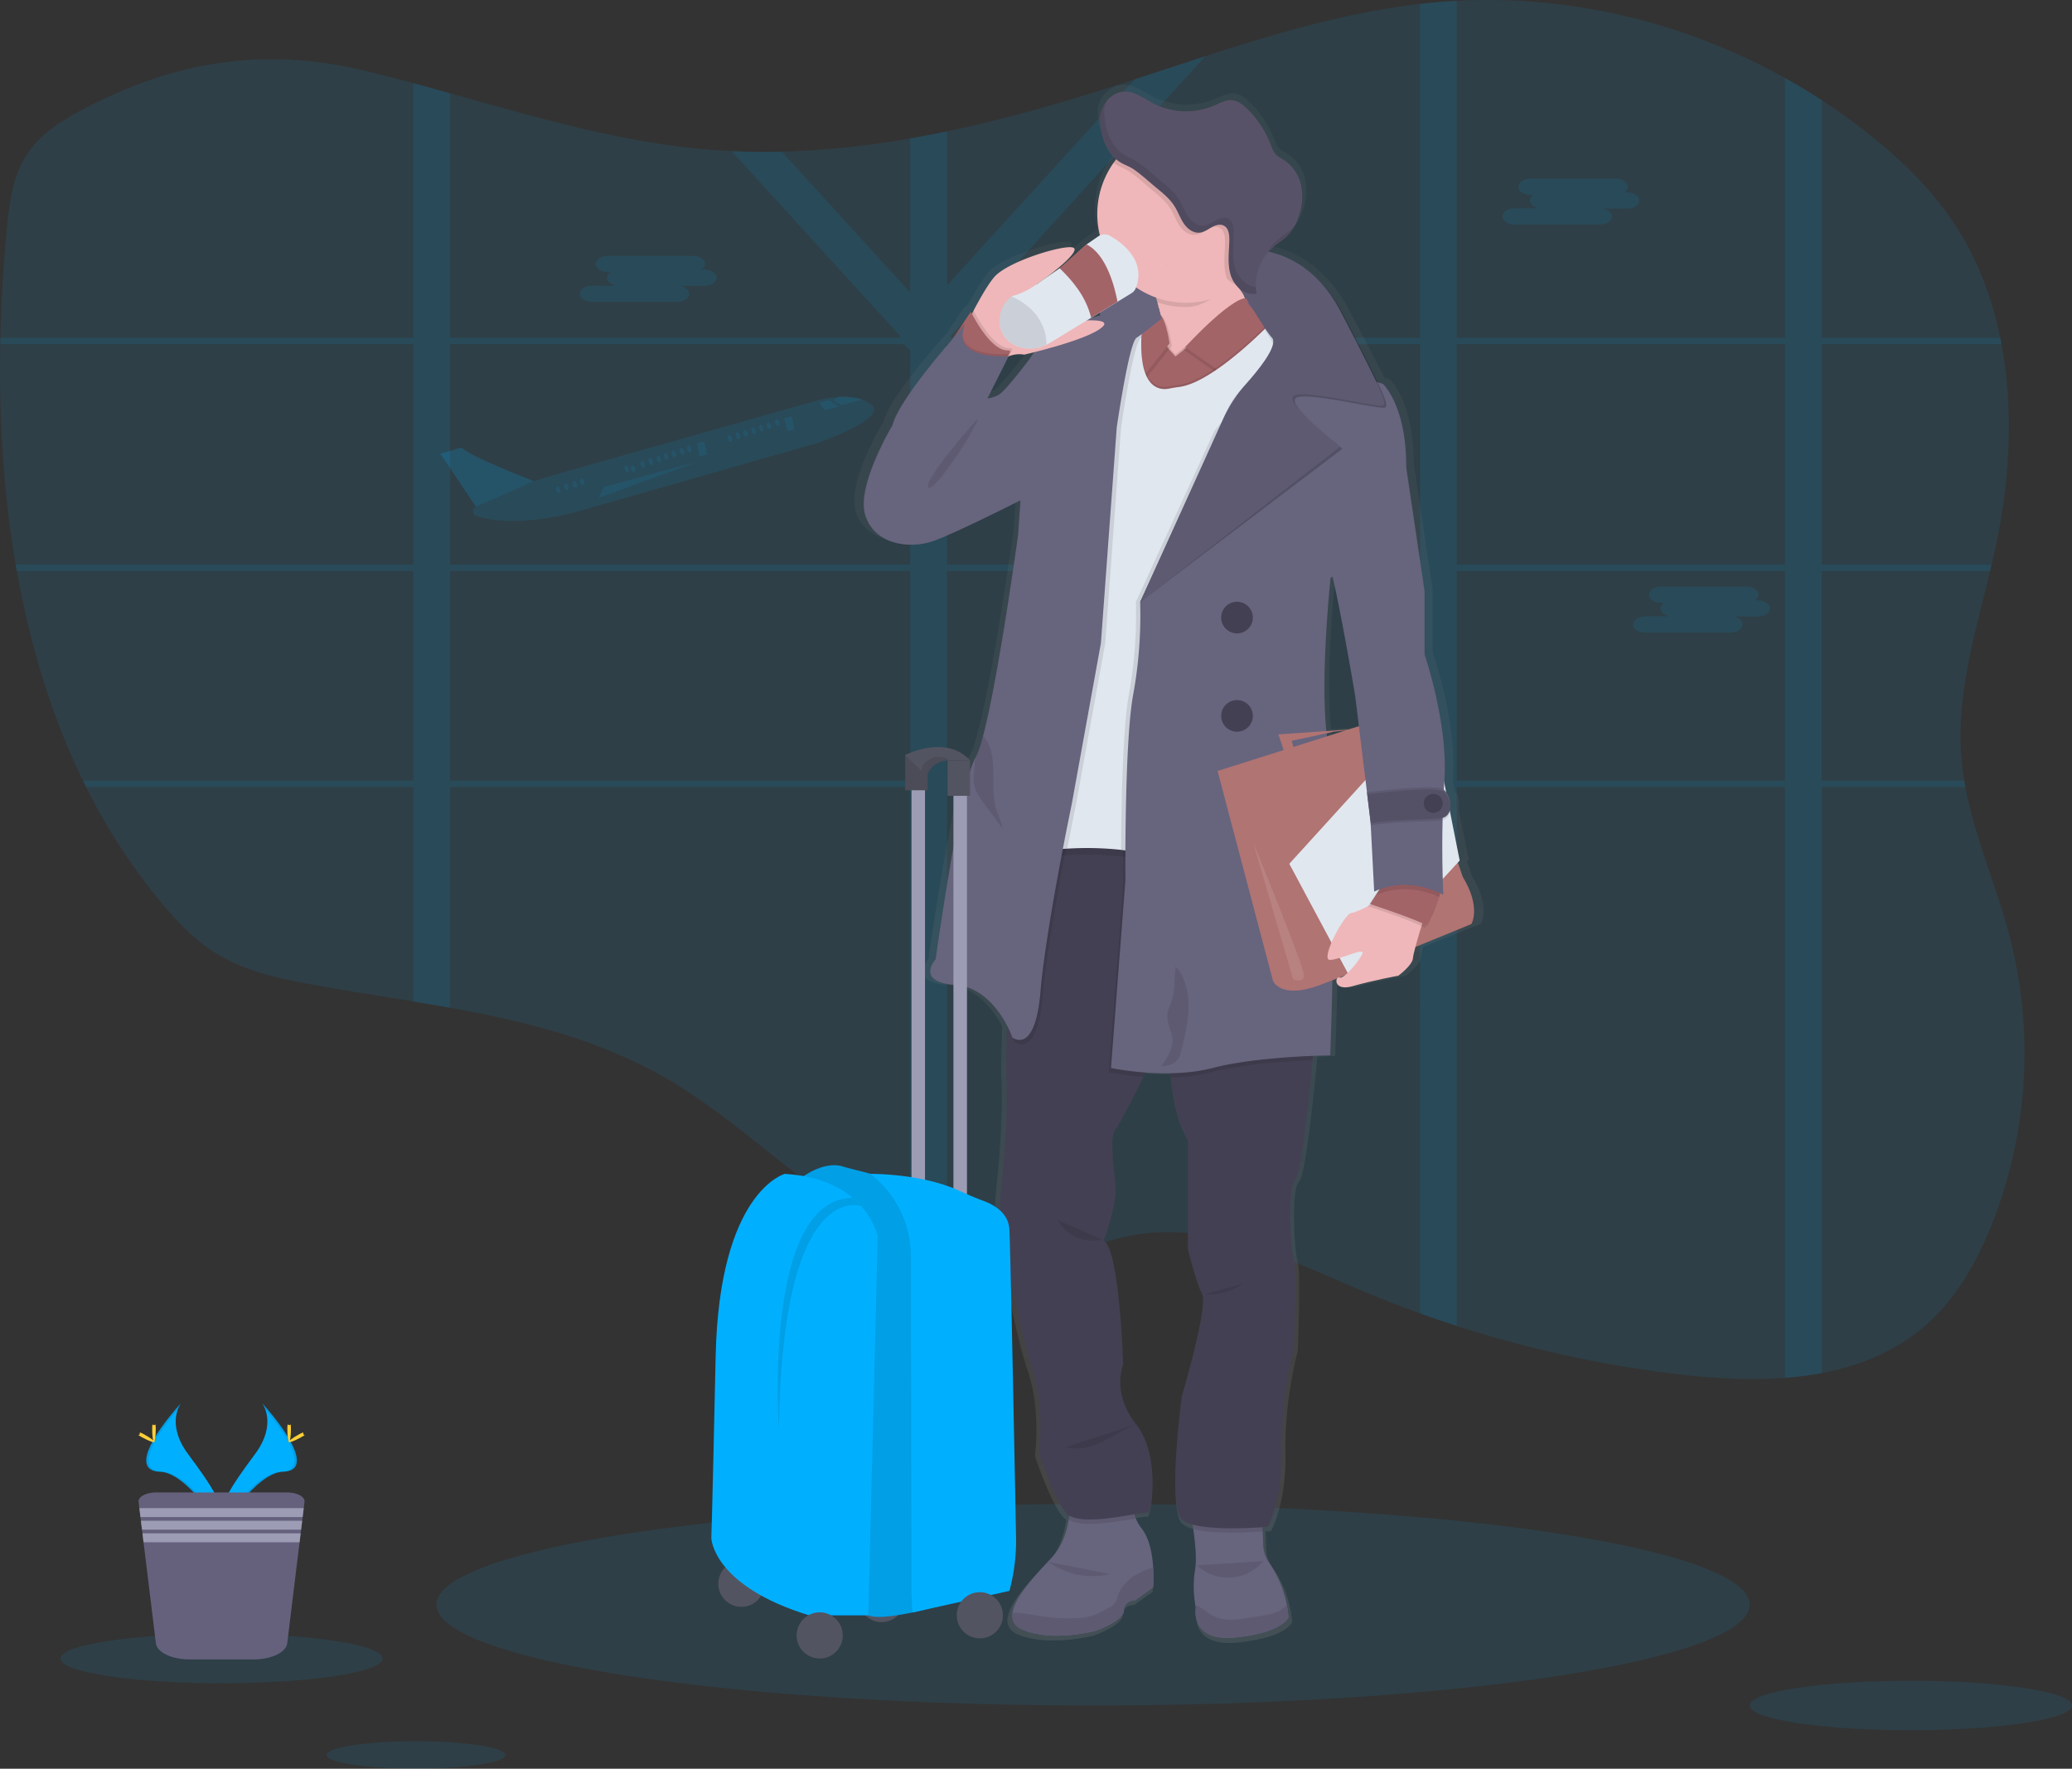 <svg id="f3dab87e-8e17-45b3-a71d-8ebfb46e2440" data-name="Layer 1" xmlns="http://www.w3.org/2000/svg" xmlns:xlink="http://www.w3.org/1999/xlink" width="959.16" height="818.6" viewBox="0 0 959.16 818.6"><rect x="0" y="0" width="959.16" height="818.6" fill="#333333" stroke="none"/><defs><linearGradient id="3505e4de-4cb3-4002-b88e-01c82e8a7133" x1="661.53" y1="801.03" x2="661.53" y2="79.98" gradientUnits="userSpaceOnUse"><stop offset="0" stop-color="gray" stop-opacity="0.25"/><stop offset="0.54" stop-color="gray" stop-opacity="0.12"/><stop offset="1" stop-color="gray" stop-opacity="0.1"/></linearGradient></defs><title>airport</title><path d="M241.82,690.19s7.14,9.33-3.29,23.42-19,26-15.55,34.76c0,0,15.73-26.16,28.54-26.53S255.91,705.93,241.82,690.19Z" transform="translate(-120.42 -40.7)" fill="#00b0ff"/><path d="M241.82,690.19a11.7,11.7,0,0,1,1.46,2.93c12.5,14.68,19.15,28.38,7.14,28.72-11.18.32-24.61,20.33-27.82,25.38a11.9,11.9,0,0,0,.38,1.15s15.73-26.16,28.54-26.53S255.91,705.93,241.82,690.19Z" transform="translate(-120.42 -40.7)" opacity="0.1"/><path d="M255.09,702.09c0,3.28-.37,5.94-.82,5.94s-.83-2.66-.83-5.94.46-1.74.92-1.74S255.09,698.8,255.09,702.09Z" transform="translate(-120.42 -40.7)" fill="#ffd037"/><path d="M259.64,706c-2.88,1.57-5.4,2.52-5.61,2.12s1.94-2,4.82-3.57,1.75-.43,2,0S262.52,704.43,259.64,706Z" transform="translate(-120.42 -40.7)" fill="#ffd037"/><path d="M204.14,690.19s-7.14,9.33,3.29,23.42,19,26,15.55,34.76c0,0-15.73-26.16-28.54-26.53S190.05,705.93,204.14,690.19Z" transform="translate(-120.42 -40.7)" fill="#00b0ff"/><path d="M204.14,690.19a11.7,11.7,0,0,0-1.46,2.93c-12.5,14.68-19.15,28.38-7.14,28.72,11.19.32,24.61,20.33,27.82,25.38a9.67,9.67,0,0,1-.38,1.15s-15.73-26.16-28.54-26.53S190.05,705.93,204.14,690.19Z" transform="translate(-120.42 -40.7)" opacity="0.1"/><path d="M190.87,702.09c0,3.28.37,5.94.83,5.94s.82-2.66.82-5.94-.46-1.74-.92-1.74S190.87,698.8,190.87,702.09Z" transform="translate(-120.42 -40.7)" fill="#ffd037"/><path d="M186.32,706c2.88,1.57,5.4,2.52,5.62,2.12s-1.95-2-4.83-3.57-1.75-.43-2,0S183.44,704.43,186.32,706Z" transform="translate(-120.42 -40.7)" fill="#ffd037"/><path d="M1041.57,609.59c-6.41,15.45-14.82,30.26-26.59,41.62-14.34,13.84-32.15,21.39-51.22,25a154.27,154.27,0,0,1-17,2.2c-15.07,1.16-30.5.39-45.3-1.22a535.59,535.59,0,0,1-106.7-22.83q-8.55-2.76-17-5.81Q765,644,752.49,638.73c-34-14.21-69.15-32.33-105.32-26.71-17.53,2.73-34,11-51.57,13.46a92.21,92.21,0,0,1-36.84-2.62,126.59,126.59,0,0,1-17-5.87,193.44,193.44,0,0,1-35.32-20c-26.5-18.52-50.28-41.48-78.18-57.52-30.76-17.69-64.81-26.1-99.5-32.37q-8.47-1.53-17-2.92c-16.05-2.65-32.14-5.1-48-8-15.28-2.82-30.83-6.27-44.13-14.75-9.49-6.05-17.47-14.43-24.79-23.26A277.49,277.49,0,0,1,160.3,405q-.75-1.5-1.47-3c-14.69-30.14-24.57-63-30.63-97-.18-1-.35-2-.52-3-5.7-33.33-7.78-67.79-7.15-102l.06-3c.39-16.89,1.44-33.71,3-50.29,1.12-11.66,2.62-23.76,8.66-33.56S148.15,97,158,91.78c43.3-23.07,84.81-29.49,131.39-18.31,7.48,1.79,14.93,3.72,22.38,5.72,5.67,1.52,11.34,3.09,17,4.67,39.13,10.91,78.16,22.52,118.61,26q5.86.51,11.73.78,11.61.54,23.22.24a401.19,401.19,0,0,0,59.44-6.12q8.52-1.47,17-3.26c24.4-5.09,48.58-11.88,72.37-19.39q7.29-2.3,14.56-4.68c10.92-3.57,21.84-7.21,32.78-10.75C711.13,56.09,744,46.42,777.76,42.52q4.34-.5,8.68-.87c2.77-.24,5.55-.43,8.32-.57,52.45-2.8,105.5,9.85,152,35.74q8.65,4.82,17,10.24,11.57,7.53,22.43,16.2c14.84,11.85,28.73,25.34,39.31,41.55,10.31,15.79,17,33.52,20.85,52.16.21,1,.41,2,.59,3,5.65,30.09,3.89,62.36-2.45,92.51-.67,3.16-1.38,6.33-2.12,9.49-.23,1-.47,2-.71,3-6.84,28.51-15.58,56.94-13.3,86.09.29,3.67.75,7.31,1.35,10.91.17,1,.34,2,.53,3,4.46,23.78,14.6,46.34,20.68,69.89A215.32,215.32,0,0,1,1041.57,609.59Z" transform="translate(-120.42 -40.7)" fill="#00b0ff" opacity="0.1"/><path d="M963.76,200h83.18c-.18-1-.38-2-.59-3H963.76V87.06q-8.34-5.41-17-10.24V197h-152V41.08c-2.77.14-5.55.33-8.32.57s-5.79.54-8.68.87V197h-217l-.52-.57L678.47,66.67c-10.94,3.54-21.86,7.18-32.78,10.75l-86.93,95.39V101.49q-8.49,1.79-17,3.26V176.1l-59.44-65.23q-11.61.28-23.22-.24l78.16,85.77-.52.57h-208V83.86c-5.66-1.58-11.33-3.15-17-4.67V197H120.59l-.06,3H311.76V302H127.68c.17,1,.34,2,.52,3H311.76v97H158.83q.72,1.5,1.47,3H311.76v99.26q8.52,1.39,17,2.92V405h213V617a126.59,126.59,0,0,0,17,5.87V405h219V648.54q8.46,3.06,17,5.81V405h152V678.4a154.27,154.27,0,0,0,17-2.2V405h66.48c-.19-1-.36-2-.53-3h-66V305h77.9c.24-1,.48-2,.71-3H963.76Zm-17,0V302h-152V200Zm-169,102h-219V200h219Zm-449-102h210l3,2.73V302h-213Zm0,202V305h213v97Zm230,0V305h219v97Zm388,0h-152V305h152Z" transform="translate(-120.42 -40.7)" fill="#00b0ff" opacity="0.1"/><path d="M524,228.15a13,13,0,0,0-4.38-2.49,29.36,29.36,0,0,0-11.13-1.21,50.33,50.33,0,0,0-8.18,1.14L374.65,261.14q-3.56,1-7,2.33c-8.1-3.17-31-12.34-33.51-15.63l-9.85,2.88,16.42,24.51h0a2.25,2.25,0,0,0,.17,4.19c18.93,6.5,47.52-2.13,47.52-2.13l109.8-31.37S531.34,234.71,524,228.15Z" transform="translate(-120.42 -40.7)" fill="#00b0ff" opacity="0.1"/><ellipse cx="378.8" cy="267.37" rx="0.96" ry="1.6" transform="translate(-185.03 91.15) rotate(-18.22)" fill="#00b0ff" opacity="0.1"/><ellipse cx="382.62" cy="266.11" rx="0.96" ry="1.6" transform="translate(-184.44 92.28) rotate(-18.22)" fill="#00b0ff" opacity="0.1"/><ellipse cx="389.93" cy="263.7" rx="0.96" ry="1.6" transform="translate(-183.33 94.45) rotate(-18.22)" fill="#00b0ff" opacity="0.1"/><ellipse cx="410.53" cy="257.65" rx="0.96" ry="1.6" transform="translate(-180.4 100.59) rotate(-18.22)" fill="#00b0ff" opacity="0.1"/><ellipse cx="414.16" cy="256.46" rx="0.96" ry="1.6" transform="matrix(0.95, -0.31, 0.31, 0.95, -179.84, 101.66)" fill="#00b0ff" opacity="0.1"/><ellipse cx="417.92" cy="255.58" rx="0.96" ry="1.6" transform="translate(-179.38 102.79) rotate(-18.22)" fill="#00b0ff" opacity="0.1"/><ellipse cx="421.7" cy="254.33" rx="0.96" ry="1.6" transform="translate(-178.8 103.91) rotate(-18.22)" fill="#00b0ff" opacity="0.1"/><ellipse cx="425.41" cy="253.11" rx="0.96" ry="1.6" transform="translate(-178.23 105.01) rotate(-18.22)" fill="#00b0ff" opacity="0.1"/><ellipse cx="428.77" cy="252" rx="0.96" ry="1.6" transform="translate(-177.72 106.01) rotate(-18.22)" fill="#00b0ff" opacity="0.1"/><ellipse cx="432.38" cy="250.82" rx="0.96" ry="1.6" transform="translate(-177.17 107.07) rotate(-18.22)" fill="#00b0ff" opacity="0.1"/><ellipse cx="436.15" cy="249.57" rx="0.96" ry="1.6" transform="translate(-176.59 108.19) rotate(-18.22)" fill="#00b0ff" opacity="0.1"/><ellipse cx="439.5" cy="248.47" rx="0.96" ry="1.6" transform="translate(-176.08 109.18) rotate(-18.22)" fill="#00b0ff" opacity="0.1"/><ellipse cx="458.26" cy="243.62" rx="0.96" ry="1.6" transform="translate(-173.62 114.81) rotate(-18.22)" fill="#00b0ff" opacity="0.1"/><ellipse cx="465.57" cy="241.22" rx="0.96" ry="1.6" transform="translate(-172.5 116.97) rotate(-18.22)" fill="#00b0ff" opacity="0.1"/><ellipse cx="469.24" cy="240.01" rx="0.96" ry="1.6" transform="translate(-171.94 118.06) rotate(-18.22)" fill="#00b0ff" opacity="0.1"/><ellipse cx="472.8" cy="238.84" rx="0.96" ry="1.6" transform="translate(-171.39 119.11) rotate(-18.22)" fill="#00b0ff" opacity="0.1"/><ellipse cx="476.31" cy="237.68" rx="0.96" ry="1.6" transform="translate(-170.86 120.15) rotate(-18.22)" fill="#00b0ff" opacity="0.1"/><ellipse cx="480.28" cy="236.38" rx="0.96" ry="1.6" transform="translate(-170.25 121.33) rotate(-18.22)" fill="#00b0ff" opacity="0.1"/><ellipse cx="462.03" cy="242.38" rx="0.96" ry="1.6" transform="translate(-173.04 115.92) rotate(-18.22)" fill="#00b0ff" opacity="0.1"/><ellipse cx="386.56" cy="264.81" rx="0.96" ry="1.6" transform="translate(-183.84 93.45) rotate(-18.22)" fill="#00b0ff" opacity="0.1"/><rect x="443.59" y="245.39" width="3.54" height="6.17" transform="translate(-166.99 73.26) rotate(-13.87)" fill="#00b0ff" opacity="0.1"/><rect x="484.08" y="233.79" width="3.54" height="6.17" transform="translate(-163.03 82.63) rotate(-13.87)" fill="#00b0ff" opacity="0.1"/><polygon points="383.95 185.21 379.39 186.41 381.67 189.85 388.43 188.17 383.95 185.21" fill="#00b0ff" opacity="0.1"/><path d="M519.6,225.66l-9.86,2.57L506,225.91l2.49-1.46A29.36,29.36,0,0,1,519.6,225.66Z" transform="translate(-120.42 -40.7)" fill="#00b0ff" opacity="0.1"/><path d="M324.3,250.64l16.42,24.59,26.82-11.89s-30.35-11.58-33.39-15.58Z" transform="translate(-120.42 -40.7)" fill="#00b0ff" opacity="0.1"/><polygon points="323 213.63 279.67 225.33 277.11 230.45 323 213.63" fill="#00b0ff" opacity="0.1"/><path d="M873.68,129.74h-1.32a3.28,3.28,0,0,0,1.61-2.62h0c0-2.07-2.53-3.76-5.63-3.76H828.93c-3.1,0-5.63,1.69-5.63,3.76h0c0,2.06,2.53,3.75,5.63,3.75h1.31a3.27,3.27,0,0,0-1.6,2.62c0,1.77,1.84,3.25,4.3,3.65H821.59c-3.09,0-5.62,1.69-5.62,3.76s2.53,3.75,5.62,3.75H861c3.09,0,5.63-1.69,5.63-3.75,0-1.76-1.85-3.25-4.31-3.65h11.35c3.09,0,5.62-1.69,5.62-3.76S876.77,129.74,873.68,129.74Z" transform="translate(-120.42 -40.7)" fill="#00b0ff" opacity="0.1"/><path d="M446.52,165.5H445.2a3.27,3.27,0,0,0,1.61-2.62h0c0-2.06-2.53-3.76-5.63-3.76H401.77c-3.1,0-5.63,1.7-5.63,3.76h0c0,2.07,2.53,3.76,5.63,3.76h1.31a3.27,3.27,0,0,0-1.61,2.62c0,1.76,1.85,3.24,4.31,3.64H394.43c-3.09,0-5.62,1.69-5.62,3.76s2.53,3.76,5.62,3.76h39.42c3.09,0,5.62-1.69,5.62-3.76,0-1.76-1.84-3.25-4.3-3.65h11.35c3.09,0,5.62-1.69,5.62-3.75S449.61,165.5,446.52,165.5Z" transform="translate(-120.42 -40.7)" fill="#00b0ff" opacity="0.1"/><path d="M934.13,318.56h-1.31a3.27,3.27,0,0,0,1.61-2.62h0c0-2.07-2.54-3.76-5.63-3.76H889.38c-3.09,0-5.62,1.69-5.62,3.76h0c0,2.07,2.53,3.76,5.62,3.76h1.32a3.25,3.25,0,0,0-1.61,2.62c0,1.76,1.85,3.24,4.31,3.64H882.05c-3.09,0-5.62,1.69-5.62,3.76s2.53,3.76,5.62,3.76h39.42c3.09,0,5.62-1.69,5.62-3.76,0-1.76-1.84-3.25-4.3-3.65h11.34c3.1,0,5.63-1.69,5.63-3.75S937.23,318.56,934.13,318.56Z" transform="translate(-120.42 -40.7)" fill="#00b0ff" opacity="0.1"/><ellipse cx="505.99" cy="742.7" rx="303.97" ry="46.65" fill="#00b0ff" opacity="0.1"/><ellipse cx="884.56" cy="789.35" rx="74.6" ry="11.45" fill="#00b0ff" opacity="0.1"/><ellipse cx="102.56" cy="767.6" rx="74.6" ry="11.45" fill="#00b0ff" opacity="0.1"/><ellipse cx="192.56" cy="812.24" rx="41.4" ry="6.35" fill="#00b0ff" opacity="0.1"/><path d="M261.38,735.8l-.36,2.91-.5,4.11-.21,1.72-.5,4.12-.22,1.71-.5,4.12-5.71,46.79c-.51,4.18-7.33,7.44-15.57,7.44H208.15c-8.24,0-15.05-3.26-15.56-7.44l-5.72-46.79-.5-4.12-.21-1.71-.51-4.12-.21-1.72-.5-4.11-.36-2.91c-.28-2.37,3.41-4.36,8.07-4.36h60.67C258,731.44,261.67,733.43,261.38,735.8Z" transform="translate(-120.42 -40.7)" fill="#65617d"/><polygon points="140.6 698.01 140.1 702.12 65.02 702.12 64.52 698.01 140.6 698.01" fill="#9d9cb5"/><polygon points="139.89 703.84 139.39 707.96 65.74 707.96 65.23 703.84 139.89 703.84" fill="#9d9cb5"/><polygon points="139.17 709.67 138.67 713.79 66.45 713.79 65.95 709.67 139.17 709.67" fill="#9d9cb5"/><path d="M801.8,446.14l-2.33-6.68.87-.92-4.61-22.72a8.52,8.52,0,0,0,.19-2.44,10.42,10.42,0,0,0-2-6.67L793,402.2c0-.36,0-.71.07-1.07,1.89-26.53-9.46-58.61-9.46-58.61V313l-8.76-57.76h0c.17-28.89-11.17-39-11.17-39s-.93-.22-2.44-.68c-3-6.21-8.11-16-16.47-31.73a62.51,62.51,0,0,0-12-16.12,47.49,47.49,0,0,0-23.67-13.11,22,22,0,0,1,2.51-2.41c2-1.61,4.22-2.9,6.09-4.63a22.71,22.71,0,0,0,5.54-8.59,26.47,26.47,0,0,0,1.51-14.86,18.91,18.91,0,0,0-8.34-12.26,20.46,20.46,0,0,1-3.52-2.29c-1.43-1.37-2.1-3.3-2.83-5.11A47.83,47.83,0,0,0,698.94,88c-2-2-4.46-3.85-7.32-4.08s-5.68,1.3-8.38,2.46a35.09,35.09,0,0,1-29.25-1c-4.39-2.25-8.62-5.53-13.58-5.45a11.68,11.68,0,0,0-8.66,4.45c.09-.19.17-.38.27-.57a14.25,14.25,0,0,0-3.43,7.21v.27c0,7.16,1.87,15.29,7.78,20.2-.43.54-.86,1.08-1.26,1.64A40.52,40.52,0,0,0,628.56,147a5.46,5.46,0,0,0-.75.41l-5.64,3.82-12.84,11.1-5.74,3.88c6-4.42,14.6-11.62,12.54-13.27-2.84-2.27-31.54,6-38.12,13.67-2.83,3.31-6.49,9.5-9.73,15.48l-.23-.44c-.27.36-.58.79-.9,1.25l-.13-.24c-1.34,1.8-3.45,4.88-5.79,8.37-.85,1.26-1.73,2.58-2.6,3.91-9.09,10.21-26.56,30.78-29.09,40.66,0,0-17.19,27.87-13.06,41.64s20.8,16.46,32.83,12.26c8.59-3,29.89-13.27,41.36-18.9l-1.14,16.22s-9.38,66.64-16.71,93.68c-1.27,4.67-2.48,8.17-3.57,9.92a6.66,6.66,0,0,0-.39.71c-7.42,14.13-18.69,93.5-18.69,93.5s-10,10.58,9.28,11.93c13.28.92,21.24,12.23,24.9,19.16v.15c-.39,10.61-.56,19.66-.32,25.35.71,17.44-1.29,39.47-2.59,51.37a63.48,63.48,0,0,0,.56,17.89c2.82,16.29,8.92,49.55,13.89,63.74,6.7,19.14,3.61,40.3,3.61,40.3s6.7,20.65,12.89,28.21A5.85,5.85,0,0,0,614,744c-.08.61-.16,1.23-.27,1.86-1,5.89-3.25,12.69-8.19,17.82-7.32,7.61-17.47,18-18.66,25.56-.56,3.64.92,6.62,5.77,8.36,15,5.37,34.38,0,34.38,0s13.06-4.7,13.06-9.4,5.33-4.7,5.33-4.7l8.59-6a65.11,65.11,0,0,0,0-9.33c-.38-6-1.69-13.42-5.53-18.17a19.07,19.07,0,0,1-2.75-4.62,18.56,18.56,0,0,1-.65-1.9c3.58-.6,6.09-1,6.5-.74,1.55,1,6.19-26.7-5.67-41.31s-6.19-27.71-6.19-27.71-1.55-53.4-9.28-57.93c0,0,6.18-16.12,5.67-24.18s-3.09-24.18,0-27.71c1.46-1.67,7.47-13,13.36-24.42.35-.67.7-1.34,1-2,3.63.25,7.63.4,11.8.32.05.66.11,1.32.17,2,.93,10.06,3.18,21.09,8.18,29.16v50.88s3.61,14.61,6.7,20.66-9.62,47.85-9.62,47.85-7.06,51.13,0,57.55a12.41,12.41,0,0,0,5.16,2.4c.11.69.21,1.39.31,2.1,1,6.82,1.67,14.27.88,18.56a49.12,49.12,0,0,0,.08,16.66c.15.84.26,1.3.26,1.3s-3.26,16.29,19.26,13.95,24.92-9.41,24.92-9.41,0-.23-.05-.63a42.72,42.72,0,0,0-.64-4.79,51.91,51.91,0,0,0-8.33-19.75,15.66,15.66,0,0,1-3-8.42c0-2-.13-4.18-.24-6.36,0-.67-.07-1.34-.11-2,1.62-.11,2.59-.2,2.59-.2s7.21-12.59,6.7-36.78,5.67-46.34,5.67-46.34,1.55-36.27,0-41.31-3.27-33.55.69-37.43c2.74-2.69,6.3-35.73,8.23-55.74.07-.68.13-1.34.19-2,5.05-.2,8.25-.23,8.25-.23s.56-14.81,1.05-35l2.19-.83c-.94,1.51.07,5.61,7.37,3.55,9.41-2.64,21.92-4.91,21.92-4.91s6.7-4.79,7-8.19a38.17,38.17,0,0,1,1.16-5.14c14.67-5.85,26.73-10.73,26.73-10.73S810.74,460.41,801.8,446.14Zm-51.39-84.47,1.78,14.22-5,1.54-10.53.72c-2.93-26.61,2-71.39,2-71.39l.89-.58C744,324.15,750.41,361.67,750.41,361.67ZM697.84,176.28c-.22-.51-.43-1-.65-1.6l1,1.54A2.63,2.63,0,0,0,697.84,176.28ZM737,380.6l-.18-1.41,3.45-.73,5.45-.56ZM628.59,184.39c-1.47.35-3,.73-4.45,1.16l.26-.15,4.28-2.55a12.29,12.29,0,0,0-.09,1.49Zm-48.51,37.06c-3.44,1.68-5.16,1.51-5.16,1.51l7.9-15.3a38.8,38.8,0,0,0,2.47-4.32,13.21,13.21,0,0,1,7.12-.71s1.91-.43,4.86-1.15a31.6,31.6,0,0,0-1.9,2.68S583.51,219.77,580.08,221.45ZM743,493.09h0l2.48-.95C744.42,492.91,743.53,493.32,743,493.09Z" transform="translate(-120.42 -40.7)" fill="url(#3505e4de-4cb3-4002-b88e-01c82e8a7133)"/><path d="M659.85,163.43c-3.18,1.87-3.28,9.86-2.79,16.27.35,4.69,1,8.53,1,8.53l-20.69,50.3s-7.67-35.84-7.79-51.84a11.86,11.86,0,0,1,.57-3.72C633.8,171.44,654.08,165,659.85,163.43Z" transform="translate(-120.42 -40.7)" fill="#67647e"/><path d="M661.38,163s-.56.13-1.53.4A3,3,0,0,1,661.38,163Z" transform="translate(-120.42 -40.7)" fill="#67647e"/><path d="M654.21,775.36l-8.33,6s-5.17,0-5.17,4.67-12.66,9.33-12.66,9.33-18.84,5.33-33.34,0c-4.7-1.73-6.14-4.69-5.59-8.3,1.15-7.53,11-17.82,18.09-25.37,4.79-5.09,7-11.84,7.94-17.68a52.82,52.82,0,0,0,.56-12.65l30.5-2.17a20.14,20.14,0,0,0,0,14.29,18.58,18.58,0,0,0,2.67,4.58c3.72,4.72,5,12.13,5.36,18A65.93,65.93,0,0,1,654.21,775.36Z" transform="translate(-120.42 -40.7)" fill="#67647e"/><path d="M716.88,789.19s-2.33,7-24.17,9.34S674,784.69,674,784.69s-.11-.46-.25-1.29a49.76,49.76,0,0,1-.08-16.54c.76-4.26.1-11.65-.85-18.42-1.12-8.06-2.65-15.25-2.65-15.25l33.84,2.5s.59,6.89.93,13.85c.11,2.17.2,4.34.23,6.32a15.78,15.78,0,0,0,2.92,8.35,52.17,52.17,0,0,1,8.08,19.6,44.57,44.57,0,0,1,.62,4.76C716.86,789,716.88,789.19,716.88,789.19Z" transform="translate(-120.42 -40.7)" fill="#67647e"/><path d="M654.21,775.36l-8.33,6s-5.17,0-5.17,4.67-12.66,9.33-12.66,9.33-18.84,5.33-33.34,0c-4.7-1.73-6.14-4.69-5.59-8.3.45,0,.88.06,1.24.07,5.94.19,11.72,1.79,17.63,2.32a87.64,87.64,0,0,0,10.12.16,35.3,35.3,0,0,0,5-.39c4-.71,7.71-2.78,11.28-4.81a6.4,6.4,0,0,0,2.25-1.76,8.6,8.6,0,0,0,1-2.68c1.26-4.52,4.78-8.14,8.82-10.52a38.46,38.46,0,0,1,7.77-3.35A65.93,65.93,0,0,1,654.21,775.36Z" transform="translate(-120.42 -40.7)" fill="#67647e"/><path d="M716.88,789.19s-2.33,7-24.17,9.34S674,784.69,674,784.69s-.11-.46-.25-1.29c1,.52,1.85,1,2.24,1.22,2,1.17,3.79,2.78,5.87,3.87,5,2.63,11.05,1.85,16.64,1,2.65-.4,5.3-.8,7.94-1.29a20.08,20.08,0,0,0,5.81-1.72,34.62,34.62,0,0,0,3.92-2.66,44.57,44.57,0,0,1,.62,4.76C716.86,789,716.88,789.19,716.88,789.19Z" transform="translate(-120.42 -40.7)" fill="#67647e"/><path d="M654.21,775.36l-8.33,6s-5.17,0-5.17,4.67-12.66,9.33-12.66,9.33-18.84,5.33-33.34,0c-4.7-1.73-6.14-4.69-5.59-8.3.45,0,.88.06,1.24.07,5.94.19,11.72,1.79,17.63,2.32a87.64,87.64,0,0,0,10.12.16,35.3,35.3,0,0,0,5-.39c4-.71,7.71-2.78,11.28-4.81a6.4,6.4,0,0,0,2.25-1.76,8.6,8.6,0,0,0,1-2.68c1.26-4.52,4.78-8.14,8.82-10.52a38.46,38.46,0,0,1,7.77-3.35A65.93,65.93,0,0,1,654.21,775.36Z" transform="translate(-120.42 -40.7)" opacity="0.1"/><path d="M716.88,789.19s-2.33,7-24.17,9.34S674,784.69,674,784.69s-.11-.46-.25-1.29c1,.52,1.85,1,2.24,1.22,2,1.17,3.79,2.78,5.87,3.87,5,2.63,11.05,1.85,16.64,1,2.65-.4,5.3-.8,7.94-1.29a20.08,20.08,0,0,0,5.81-1.72,34.62,34.62,0,0,0,3.92-2.66,44.57,44.57,0,0,1,.62,4.76C716.86,789,716.88,789.19,716.88,789.19Z" transform="translate(-120.42 -40.7)" opacity="0.1"/><path d="M646.21,729.19a20.14,20.14,0,0,0,0,14.29c-8.75,1.49-25.06,4.5-31.06.53a52.82,52.82,0,0,0,.56-12.65Z" transform="translate(-120.42 -40.7)" opacity="0.1"/><path d="M705,749.54c-6.18.44-22.81,1.31-32.12-1.1-1.12-8.06-2.65-15.25-2.65-15.25l33.84,2.5S704.64,742.58,705,749.54Z" transform="translate(-120.42 -40.7)" opacity="0.1"/><path d="M729.38,516.36s-.52,6.25-1.35,15c-1.87,19.86-5.32,52.65-8,55.32-3.84,3.85-2.17,32.15-.67,37.15s0,41,0,41a183,183,0,0,0-5.5,46c.5,24-6.5,36.5-6.5,36.5s-33,3-39.83-3.38,0-57.12,0-57.12,12.33-41.5,9.33-47.5-6.5-20.5-6.5-20.5v-50.5c-4.85-8-7-19-7.93-28.94a152.17,152.17,0,0,1-.07-25.56s-6.21,12.7-12.54,25.26c-5.72,11.35-11.54,22.58-13,24.24-3,3.5-.5,19.5,0,27.5s-5.5,24-5.5,24c7.5,4.5,9,57.5,9,57.5s-5.5,13,6,27.5,7,42,5.5,41-32,7.5-38,0-12.5-28-12.5-28,3-21-3.5-40c-4.82-14.08-10.73-47.09-13.47-63.26a64.45,64.45,0,0,1-.54-17.76c1.26-11.81,3.2-33.67,2.51-51-.23-5.65-.07-14.63.31-25.16,1.29-36.1,5.19-90.34,5.19-90.34L619,407l17.9-12.14,4.38.67,81.62,12.57,3.17,40.26Z" transform="translate(-120.42 -40.7)" fill="#444053"/><path d="M619,407l-1.43,7.86s-12,57.5-14.5,87-13,21-13,21a46.76,46.76,0,0,0-3.36-7.16c1.29-36.1,5.19-90.34,5.19-90.34Z" transform="translate(-120.42 -40.7)" opacity="0.1"/><path d="M704.71,188.86s-56,44.83-45.66,35.83c5.66-4.94,1.81-26-2.83-44-3.82-14.85-8.17-27.63-8.17-27.63s48.88-45.73,45.33-8.34c-1.25,13.18-.21,22.55,1.66,29.17C698.47,186,704.71,188.86,704.71,188.86Z" transform="translate(-120.42 -40.7)" fill="#efb7b9"/><path d="M700.05,176.94l-35.5,27.75-10.34-11.5s-8.83-3.83-9.5.5-3.16,31,2,33.5,11.84,4.17,17.67,3.34,12.33-7.34,16.67-9.84,20.33-15.5,20.33-15.5l8-11.16Z" transform="translate(-120.42 -40.7)" opacity="0.1"/><path d="M700.05,177.94l-35.5,27.75-10.34-11.5s-8.83-3.83-9.5.5-3.16,31,2,33.5,11.84,4.17,17.67,3.34,12.33-7.34,16.67-9.84,20.33-15.5,20.33-15.5l8-11.16Z" transform="translate(-120.42 -40.7)" fill="#a36468"/><path d="M729.38,516.36s-.52,6.25-1.35,15c-11,.42-32.34,1.72-47.32,5.64a82.1,82.1,0,0,1-18.26,2.39,152.17,152.17,0,0,1-.07-25.56s-6.21,12.7-12.54,25.26A132.25,132.25,0,0,1,633.71,537l6.67-86.67s-.22-29.09.88-54.83l81.62,12.57,3.17,40.26Z" transform="translate(-120.42 -40.7)" opacity="0.1"/><path d="M668.05,202.36s24.25-26.51,30-22.3,9.47,14.47,9.47,14.47L687.8,216.19Z" transform="translate(-120.42 -40.7)" opacity="0.1"/><path d="M669.05,201.36s24.25-26.51,30-22.3,9.47,14.47,9.47,14.47L688.8,215.19Z" transform="translate(-120.42 -40.7)" fill="#a36468"/><path d="M648.94,218.35l13.94-17.55s-2.21-16.59-7.32-14.47-6.62,10.61-6.62,10.61Z" transform="translate(-120.42 -40.7)" opacity="0.1"/><path d="M647.88,217.19l13.94-17.55s-2.2-16.59-7.32-14.47-6.62,10.61-6.62,10.61Z" transform="translate(-120.42 -40.7)" fill="#a36468"/><path d="M712.05,185.69s-28.71,31-45.85,33.08c-1.56.19-3.1.45-4.64.76-4.47.88-14.23,0-12.68-25.63l-2.17-4.54-13.33,8.17-4.5,36.66-8,94L609.05,432.86s36.33-3.5,46.5,5.67,13-50,13-50l27.83-120,29.67-77.17Z" transform="translate(-120.42 -40.7)" opacity="0.1"/><path d="M726.05,195.36l-29.67,77.17-27.83,120s-2.84,59.16-13,50c-3.32-3-9.44-4.64-16.17-5.49a146.63,146.63,0,0,0-24.92-.56c-3.32.18-5.41.38-5.41.38l11.83-104.67,8-94,4.5-36.66,13.33-8.17,2.17,4.54c0,.67-.07,1.33-.1,2-.94,23.68,8.43,24.52,12.78,23.66,1.54-.31,3.08-.57,4.64-.76,12.14-1.49,30.08-17.46,39.51-26.64,3.89-3.8,6.34-6.44,6.34-6.44Z" transform="translate(-120.42 -40.7)" opacity="0.1"/><path d="M726.05,192.36l-29.67,77.17-27.83,120s-2.84,59.16-13,50c-3.32-3-9.44-4.64-16.17-5.49a146.63,146.63,0,0,0-24.92-.56c-3.32.18-5.41.38-5.41.38l11.83-104.67,8-94,4.5-36.66,13.33-8.17,2.17,4.54c0,.67-.07,1.33-.1,2-.94,23.68,8.43,24.52,12.78,23.66,1.54-.31,3.08-.57,4.64-.76,12.14-1.49,30.08-17.46,39.51-26.64,3.89-3.8,6.34-6.44,6.34-6.44Z" transform="translate(-120.42 -40.7)" fill="#e1e7ef"/><path d="M648.88,194.9c0,.67-.07,1.33-.1,2l-.23.16c-3.52,2.32-9.17,41.5-9.17,41.5l-7.33,99.83-13.5,74.5s-1.77,8.49-4.09,20.62c-3.32.18-5.41.38-5.41.38l11.83-104.67,8-94,4.5-36.66,13.33-8.17Z" transform="translate(-120.42 -40.7)" opacity="0.1"/><path d="M658.07,188.23s-8,6.48-11.52,8.8-9.17,41.5-9.17,41.5l-7.33,99.83-13.5,74.5s-12,57.5-14.5,87-13,21-13,21-7.84-23-26.5-24.33-9-11.84-9-11.84,10.93-78.77,18.12-92.8a6.48,6.48,0,0,1,.38-.7c1.06-1.74,2.23-5.21,3.46-9.85,7.11-26.84,16.2-93,16.2-93l5.67-82c14.5-23.67,59.56-22.85,59.56-22.85Z" transform="translate(-120.42 -40.7)" fill="#67647e"/><path d="M726.05,192.36l-29.67,77.17-27.83,120s-2.84,59.16-13,50c-3.32-3-9.44-4.64-16.17-5.49.12-20.34.74-56.84,3.67-72.18a203.82,203.82,0,0,0,3.16-42.5l36.34-79.17s27.33-33.69,27.5-38.51c.06-1.78-1.88-5.08-4.34-8.55,3.89-3.8,6.34-6.44,6.34-6.44Z" transform="translate(-120.42 -40.7)" opacity="0.1"/><path d="M634.71,535l6.67-86.67s-.5-64.67,3.67-86.5a203.82,203.82,0,0,0,3.16-42.5l36.34-79.17s27.33-33.69,27.5-38.51-14.32-20.85-14.32-20.85,31.65,3.7,35.82,17.86,27,19.67,27,19.67,11,10,10.83,38.67-35,51.16-35,51.16-5.83,54-.83,78.34.66,142.66.66,142.66-33.5.34-54.5,5.84S634.71,535,634.71,535Z" transform="translate(-120.42 -40.7)" fill="#67647e"/><path d="M684.05,397.53l25.66,97.16s3.5,8.67,21.5,2,70.34-28.33,70.34-28.33,4.66-7.67-4-21.83l-26.17-76.67Z" transform="translate(-120.42 -40.7)" fill="#b07473"/><polygon points="596.84 399.79 638.34 354.16 664.84 343.41 675.71 398.28 625.34 453.03 596.84 399.79" fill="#e1e7ef"/><path d="M761.6,455.74S749.26,463,746,463.24s-14.73,21.92-9.88,21.75,16.13-6,15-3-8.49,12-10.62,11.14-3.13,6.61,6,4,21.25-4.87,21.25-4.87,6.5-4.75,6.75-8.13S780.38,463,780.38,463Z" transform="translate(-120.42 -40.7)" fill="#efb7b9"/><path d="M563.49,199.74s10.68-23.06,17.06-30.68,34.21-15.82,37-13.57-14,14.88-17,16.5,19.38,16.67,19.84,17,17.5-1.51,8.75,4.24-34.62,11.6-34.62,11.6a13,13,0,0,0-10,2.4C579.51,210.86,563.49,199.74,563.49,199.74Z" transform="translate(-120.42 -40.7)" fill="#efb7b9"/><path d="M785.66,456.89A69.18,69.18,0,0,1,780,470.24c-2.5-2.26-26.37-10.13-26.37-10.13l2.65-4.09,4.32-6.66s21.28-4.62,24.9,0C786.72,450.91,786.5,453.77,785.66,456.89Z" transform="translate(-120.42 -40.7)" opacity="0.1"/><path d="M786.66,455.89A69.18,69.18,0,0,1,781,469.24c-2.5-2.26-26.37-10.13-26.37-10.13l2.65-4.09,4.32-6.66s21.28-4.62,24.9,0C787.72,449.91,787.5,452.77,786.66,455.89Z" transform="translate(-120.42 -40.7)" fill="#a36468"/><path d="M587.88,204.94a35.16,35.16,0,0,1-2.7,4.94c-3.85,6.07-9.68,13.23-9.68,13.23s-22.74-10.46-22.74-10.92,6.9-11.33,12.51-19.9c2.27-3.46,4.32-6.52,5.62-8.31,0,0,8.49,17.76,16.87,17.88C590,201.89,588.79,202.77,587.88,204.94Z" transform="translate(-120.42 -40.7)" opacity="0.1"/><path d="M586.88,205.94a35.16,35.16,0,0,1-2.7,4.94c-3.85,6.07-9.68,13.23-9.68,13.23s-22.74-10.46-22.74-10.92,6.9-11.33,12.51-19.9c2.27-3.46,4.32-6.52,5.62-8.31,0,0,8.49,17.76,16.87,17.88C589,202.89,587.79,203.77,586.88,205.94Z" transform="translate(-120.42 -40.7)" fill="#a36468"/><polygon points="594.71 348.66 591.79 339.91 632.77 337.03 617.46 338.66 597.96 342.85 599.46 348.66 594.71 348.66" fill="#b07473"/><path d="M786.66,455.89c-4.52-2.13-16.58-6.56-29.38-.87l4.32-6.66s21.28-4.62,24.9,0C787.72,449.91,787.5,452.77,786.66,455.89Z" transform="translate(-120.42 -40.7)" opacity="0.1"/><path d="M789.05,401.86c-.1,1.45-.19,2.9-.28,4.34-.25,4.41-.42,8.78-.53,13-.5,19.54.31,35.66.31,35.66s-15.5-9.33-32-1.5l-1.64-31.62,0-.55-1.69-13.83-5.48-44.67s-10.33-62-13.5-64.33,23.5-52.5,23.5-52.5L771.38,257l8.5,57.33v29.33S790.88,375.53,789.05,401.86Z" transform="translate(-120.42 -40.7)" fill="#67647e"/><path d="M587.38,204.53l-3.2,6.35c-3.85,6.07-9.68,13.23-9.68,13.23s-22.74-10.46-22.74-10.92,6.9-11.33,12.51-19.9c1.73-1.95,2.78-3.1,2.78-3.1C560.38,206.69,587.38,204.53,587.38,204.53Z" transform="translate(-120.42 -40.7)" opacity="0.1"/><path d="M606.71,201.68l-9.33,4.68s-11.5,15.5-14.83,17.17-5,1.5-5,1.5l9.83-19.5s-27,2.16-20.33-14.34c0,0-30.17,33-33.5,46.34,0,0-16.67,27.66-12.67,41.33s20.17,16.33,31.83,12.17,47.5-22.5,47.5-22.5Z" transform="translate(-120.42 -40.7)" fill="#67647e"/><path d="M573.21,234.19s-25.16,28.17-23.16,32S571.88,239.86,573.21,234.19Z" transform="translate(-120.42 -40.7)" opacity="0.1"/><path d="M686.8,158.36s35.41-10.67,55.41,27.83,20.67,41.17,19.67,43-39.83-8.33-42-3.83,22,23,22,23l-93.67,71,39.36-83.64A63,63,0,0,1,698,219.65c6.47-7.24,15.32-18.33,12.18-21.75-2.76-3-7.17-10.83-13.13-19.84C692.71,171.46,685.78,164,686.8,158.36Z" transform="translate(-120.42 -40.7)" opacity="0.2"/><path d="M685.8,157.36s35.41-10.67,55.41,27.83,20.67,41.17,19.67,43-39.83-8.33-42-3.83,22,23,22,23l-92.67,72,38.36-84.64A63,63,0,0,1,697,218.65c6.47-7.24,15.32-18.33,12.18-21.75-2.76-3-7.17-10.83-13.13-19.84C691.71,170.46,684.78,163,685.8,157.36Z" transform="translate(-120.42 -40.7)" fill="#67647e"/><path d="M685.8,157.36s35.41-10.67,55.41,27.83,20.67,41.17,19.67,43-39.83-8.33-42-3.83,22,23,22,23l-92.67,72,40.2-88.71a35.15,35.15,0,0,1,6.23-9.39c6.34-6.82,18.12-20.49,14.57-24.36-2.76-3-7.17-10.83-13.13-19.84C691.71,170.46,684.78,163,685.8,157.36Z" transform="translate(-120.42 -40.7)" opacity="0.1"/><circle cx="572.63" cy="285.83" r="7.33" fill="#444053"/><circle cx="572.63" cy="331.33" r="7.33" fill="#444053"/><path d="M788.24,419.2c-4.22,1-24.23.55-33.33,2.54l0-.55-1.69-13.83c10.26-1.28,32.56-3.71,35.58-1.16C792.71,409.53,793.27,418.05,788.24,419.2Z" transform="translate(-120.42 -40.7)" fill="#67647e"/><path d="M788.24,420.2c-4.22,1-24.23.55-33.33,2.54l0-.55-1.69-13.83c10.26-1.28,32.56-3.71,35.58-1.16C792.71,410.53,793.27,419.05,788.24,420.2Z" transform="translate(-120.42 -40.7)" opacity="0.1"/><path d="M788.24,419.2c-4.22,1-24.23.55-33.33,2.54l0-.55-1.69-13.83c10.26-1.28,32.56-3.71,35.58-1.16C792.71,409.53,793.27,418.05,788.24,419.2Z" transform="translate(-120.42 -40.7)" opacity="0.1"/><circle cx="663.46" cy="371.83" r="4.42" fill="#444053"/><path d="M700.38,430.19l18.67,63.67s5,2.33,5-1.83S700.38,430.19,700.38,430.19Z" transform="translate(-120.42 -40.7)" fill="#fff" opacity="0.1"/><path d="M693.21,170.77a39.81,39.81,0,0,1-3.69,2.63c-6.35,4-12,9.43-20.09,9.43a40.93,40.93,0,0,1-13.21-2.17c-3.82-14.85-8.17-27.63-8.17-27.63s48.88-45.73,45.33-8.34C692.13,157.87,691.34,164.15,693.21,170.77Z" transform="translate(-120.42 -40.7)" opacity="0.1"/><path d="M710.49,139.77a41.06,41.06,0,1,1-41.06-41.06A40.87,40.87,0,0,1,710.49,139.77Z" transform="translate(-120.42 -40.7)" fill="#efb7b9"/><path d="M646.16,174.13a4.78,4.78,0,0,1-1.92,2.25l-6.52,4-12.19,7.41-19.29,11.72q-.68.4-1.38.75a16.6,16.6,0,0,1-14.63.2,12,12,0,0,1-6.83-8.52,14.23,14.23,0,0,1,5.22-14,.75.75,0,0,1,.36-.18,35.49,35.49,0,0,0,11.4-5.58l12.14-8.4,10.84-9.91,5.48-3.79a5.11,5.11,0,0,1,5.51-.2C640,153.09,651.16,161.5,646.16,174.13Z" transform="translate(-120.42 -40.7)" fill="#e1e7ef"/><path d="M637.72,180.33l-12.19,7.41c-2.54-10.24-9-17.47-14.61-22.93l12.44-11C632.82,158.5,636.58,174.17,637.72,180.33Z" transform="translate(-120.42 -40.7)" fill="#a36468"/><path d="M604.86,200.21a16.6,16.6,0,0,1-14.63.2,12,12,0,0,1-6.83-8.52,14.23,14.23,0,0,1,5.22-14,30.73,30.73,0,0,1,8.3,5.21,23.32,23.32,0,0,1,7.18,11.3A24,24,0,0,1,604.86,200.21Z" transform="translate(-120.42 -40.7)" opacity="0.1"/><path d="M710.49,139.77a40.87,40.87,0,0,1-3.82,17.31,23.18,23.18,0,0,0-5.52,8.76c-2.78,3.38-3.88,5.29-7.59,7.63-1.49-1.57-4.84-2.52-5.45-4.55-1.55-5.23-.67-10.82-.59-16.27,0-2.42-.34-5.28-2.47-6.44-1.77-1-4-.28-5.74.7s-3.47,2.25-5.47,2.48c-3,.34-5.74-1.77-7.42-4.25s-2.65-5.38-4.24-7.92c-2.1-3.35-5.2-5.92-8.25-8.42-3.49-2.88-6.88-6.07-10.6-8.65-2.22-1.55-4.88-2.27-7.07-3.83l-.35-.26a41.06,41.06,0,0,1,74.58,23.71Z" transform="translate(-120.42 -40.7)" opacity="0.1"/><path d="M629.59,94.39c.87-5.77,5.63-11.18,11.46-11.28,4.81-.08,8.91,3.18,13.17,5.41a33.26,33.26,0,0,0,28.36,1c2.62-1.14,5.27-2.67,8.12-2.44s5.13,2.1,7.1,4a47.51,47.51,0,0,1,10.77,16.3c.71,1.8,1.36,3.72,2.74,5.07a18.47,18.47,0,0,0,3.42,2.27,18.8,18.8,0,0,1,8.08,12.17,26.8,26.8,0,0,1-1.47,14.75A22.43,22.43,0,0,1,716,150.2c-1.82,1.71-4,3-5.91,4.6a23.6,23.6,0,0,0-8,21.88c-5.32,1.23-10.42-3.54-12-8.76s-.67-10.82-.59-16.27c0-2.42-.34-5.28-2.47-6.44-1.77-1-4-.28-5.74.7s-3.47,2.25-5.47,2.48c-3,.34-5.74-1.76-7.42-4.25s-2.64-5.38-4.24-7.92c-2.09-3.35-5.2-5.92-8.25-8.42-3.49-2.87-6.88-6.07-10.59-8.65-2.23-1.55-4.89-2.27-7.08-3.83C631.63,110.58,629.59,101.94,629.59,94.39Z" transform="translate(-120.42 -40.7)" fill="#585268"/><path d="M661.38,163s-.56.13-1.53.4A3,3,0,0,1,661.38,163Z" transform="translate(-120.42 -40.7)" opacity="0.1"/><g opacity="0.1"><path d="M692.11,164.65c-1.55-5.23-.67-10.82-.59-16.27,0-2.42-.34-5.28-2.47-6.44-1.77-1-4-.27-5.74.7s-3.47,2.25-5.47,2.48c-3,.34-5.74-1.76-7.42-4.24s-2.64-5.39-4.24-7.93c-2.1-3.34-5.2-5.91-8.25-8.42-3.49-2.87-6.88-6.07-10.59-8.65-2.23-1.55-4.89-2.26-7.08-3.83-6.63-4.74-8.67-13.38-8.67-20.93A14.11,14.11,0,0,1,632.91,87a14.42,14.42,0,0,0-3.32,7.16c0,7.55,2,16.19,8.67,20.93,2.19,1.57,4.85,2.28,7.08,3.83,3.71,2.58,7.1,5.78,10.59,8.65,3.05,2.51,6.15,5.08,8.25,8.42,1.6,2.54,2.55,5.45,4.24,7.93s4.44,4.58,7.42,4.24c2-.23,3.7-1.51,5.47-2.48s4-1.66,5.74-.7c2.13,1.16,2.51,4,2.47,6.44-.08,5.45-1,11,.59,16.27s6.66,10,12,8.76a22.64,22.64,0,0,1-.32-2.84C697.35,173.22,693.44,169.11,692.11,164.65Z" transform="translate(-120.42 -40.7)"/><path d="M718,146.93c-1.82,1.72-4,3-5.91,4.6a22.61,22.61,0,0,0-5.21,6.3,21.32,21.32,0,0,1,3.21-3.3c1.92-1.6,4.09-2.88,5.91-4.6a19.77,19.77,0,0,0,3.64-4.78A17.29,17.29,0,0,1,718,146.93Z" transform="translate(-120.42 -40.7)"/></g><path d="M662.74,503.89c-.73,2.17-1.77,4.29-1.91,6.58-.24,3.9,2.14,7.52,2.31,11.43.2,4.53-2.56,8.6-5.2,12.3,3.13,0,6.55-1.09,8.14-3.78a12.65,12.65,0,0,0,1.17-3.29c2.83-11.29,5.58-23.64.66-34.18a15.38,15.38,0,0,0-3.25-4.88C663.83,493.39,664.53,498.62,662.74,503.89Z" transform="translate(-120.42 -40.7)" opacity="0.1"/><path d="M584.52,424.21,576.21,413c-2-2.71-4.07-5.53-4.79-8.82-.78-3.61.13-7.35.25-11,0-.41,0-.83,0-1.25a6.48,6.48,0,0,1,.38-.7c1.06-1.74,2.23-5.21,3.46-9.85a12,12,0,0,1,2.76,4.25c3.87,9.44.29,20.52,3.49,30.2C582.68,418.61,584.18,421.27,584.52,424.21Z" transform="translate(-120.42 -40.7)" opacity="0.1"/><path d="M605.67,763.55a35.45,35.45,0,0,0,28.74,5.69" transform="translate(-120.42 -40.7)" opacity="0.1"/><path d="M674.53,765.2a21.06,21.06,0,0,0,30.67-2" transform="translate(-120.42 -40.7)" opacity="0.1"/><path d="M630.65,614.45a18.92,18.92,0,0,1-20.77-9.18" transform="translate(-120.42 -40.7)" opacity="0.1"/><path d="M678.05,639.72a27.61,27.61,0,0,0,17.85-4.9" transform="translate(-120.42 -40.7)" opacity="0.1"/><path d="M645.7,700.12c-5.33,2.16-10.09,5.54-15.28,8s-11.2,4.07-16.69,2.35" transform="translate(-120.42 -40.7)" opacity="0.1"/><rect x="421.95" y="363.59" width="6.25" height="190.8" fill="#9d9cb5"/><rect x="441.36" y="363.59" width="6.26" height="190.8" fill="#9d9cb5"/><circle cx="408.12" cy="740.06" r="10.69" fill="#535461"/><path d="M490.71,586.29s10.66-8.67,20-5.67,33.66,6,38,21.33,0,183.67,0,183.67S528,791,522.37,788.29s-5-28-5-28L515.71,611Z" transform="translate(-120.42 -40.7)" fill="#00b0ff"/><path d="M490.71,586.29s10.66-8.67,20-5.67,33.66,6,38,21.33,0,183.67,0,183.67S528,791,522.37,788.29s-5-28-5-28L515.71,611Z" transform="translate(-120.42 -40.7)" opacity="0.1"/><path d="M587.71,777l-44.87,10-.47-8-.29-157.07A47.87,47.87,0,0,0,523.3,584h0s23.23-.31,41,7.72c3.8,1.71,7.61,3.39,11.52,4.83,4.85,1.79,11.43,5.6,11.85,13.12.54,9.8,2.42,106.88,3.09,142.22A89.76,89.76,0,0,1,587.71,777Z" transform="translate(-120.42 -40.7)" fill="#00b0ff"/><rect x="419.04" y="349.42" width="10.42" height="16.33" fill="#535461"/><rect x="419.04" y="349.42" width="10.42" height="16.33" opacity="0.1"/><rect x="438.62" y="352" width="10.42" height="16.33" fill="#535461"/><path d="M569.45,392.7H559a10.36,10.36,0,0,0-9.17,6.08c-.15.32-.29.65-.42,1l-2.3-2.22-4.78-4.62-2.92-2.82S558.7,380.37,569.45,392.7Z" transform="translate(-120.42 -40.7)" fill="#535461"/><circle cx="453.58" cy="747.59" r="10.69" fill="#535461"/><circle cx="343.2" cy="733" r="10.69" fill="#535461"/><path d="M483.71,584s-30.34,8-32,84.34-2,84.33-2,84.33.66,22,45.33,35.67h27.33L526.71,613S521.71,586.29,483.71,584Z" transform="translate(-120.42 -40.7)" fill="#00b0ff"/><path d="M481,702.29s-7.77-106.74,34.12-107.2l3.93,3.82S482.37,585.62,481,702.29Z" transform="translate(-120.42 -40.7)" opacity="0.1"/><circle cx="379.45" cy="756.91" r="10.69" fill="#535461"/><path d="M559.15,392.64a.14.14,0,0,1,0,.06H559a10.36,10.36,0,0,0-9.17,6.08c-.15.32-.29.65-.42,1l-2.3-2.22a3.88,3.88,0,0,1,0-.59,6,6,0,0,1,2.26-3.93,9,9,0,0,1,8.69-1.57C558.65,391.66,559.26,392.08,559.15,392.64Z" transform="translate(-120.42 -40.7)" opacity="0.1"/></svg>